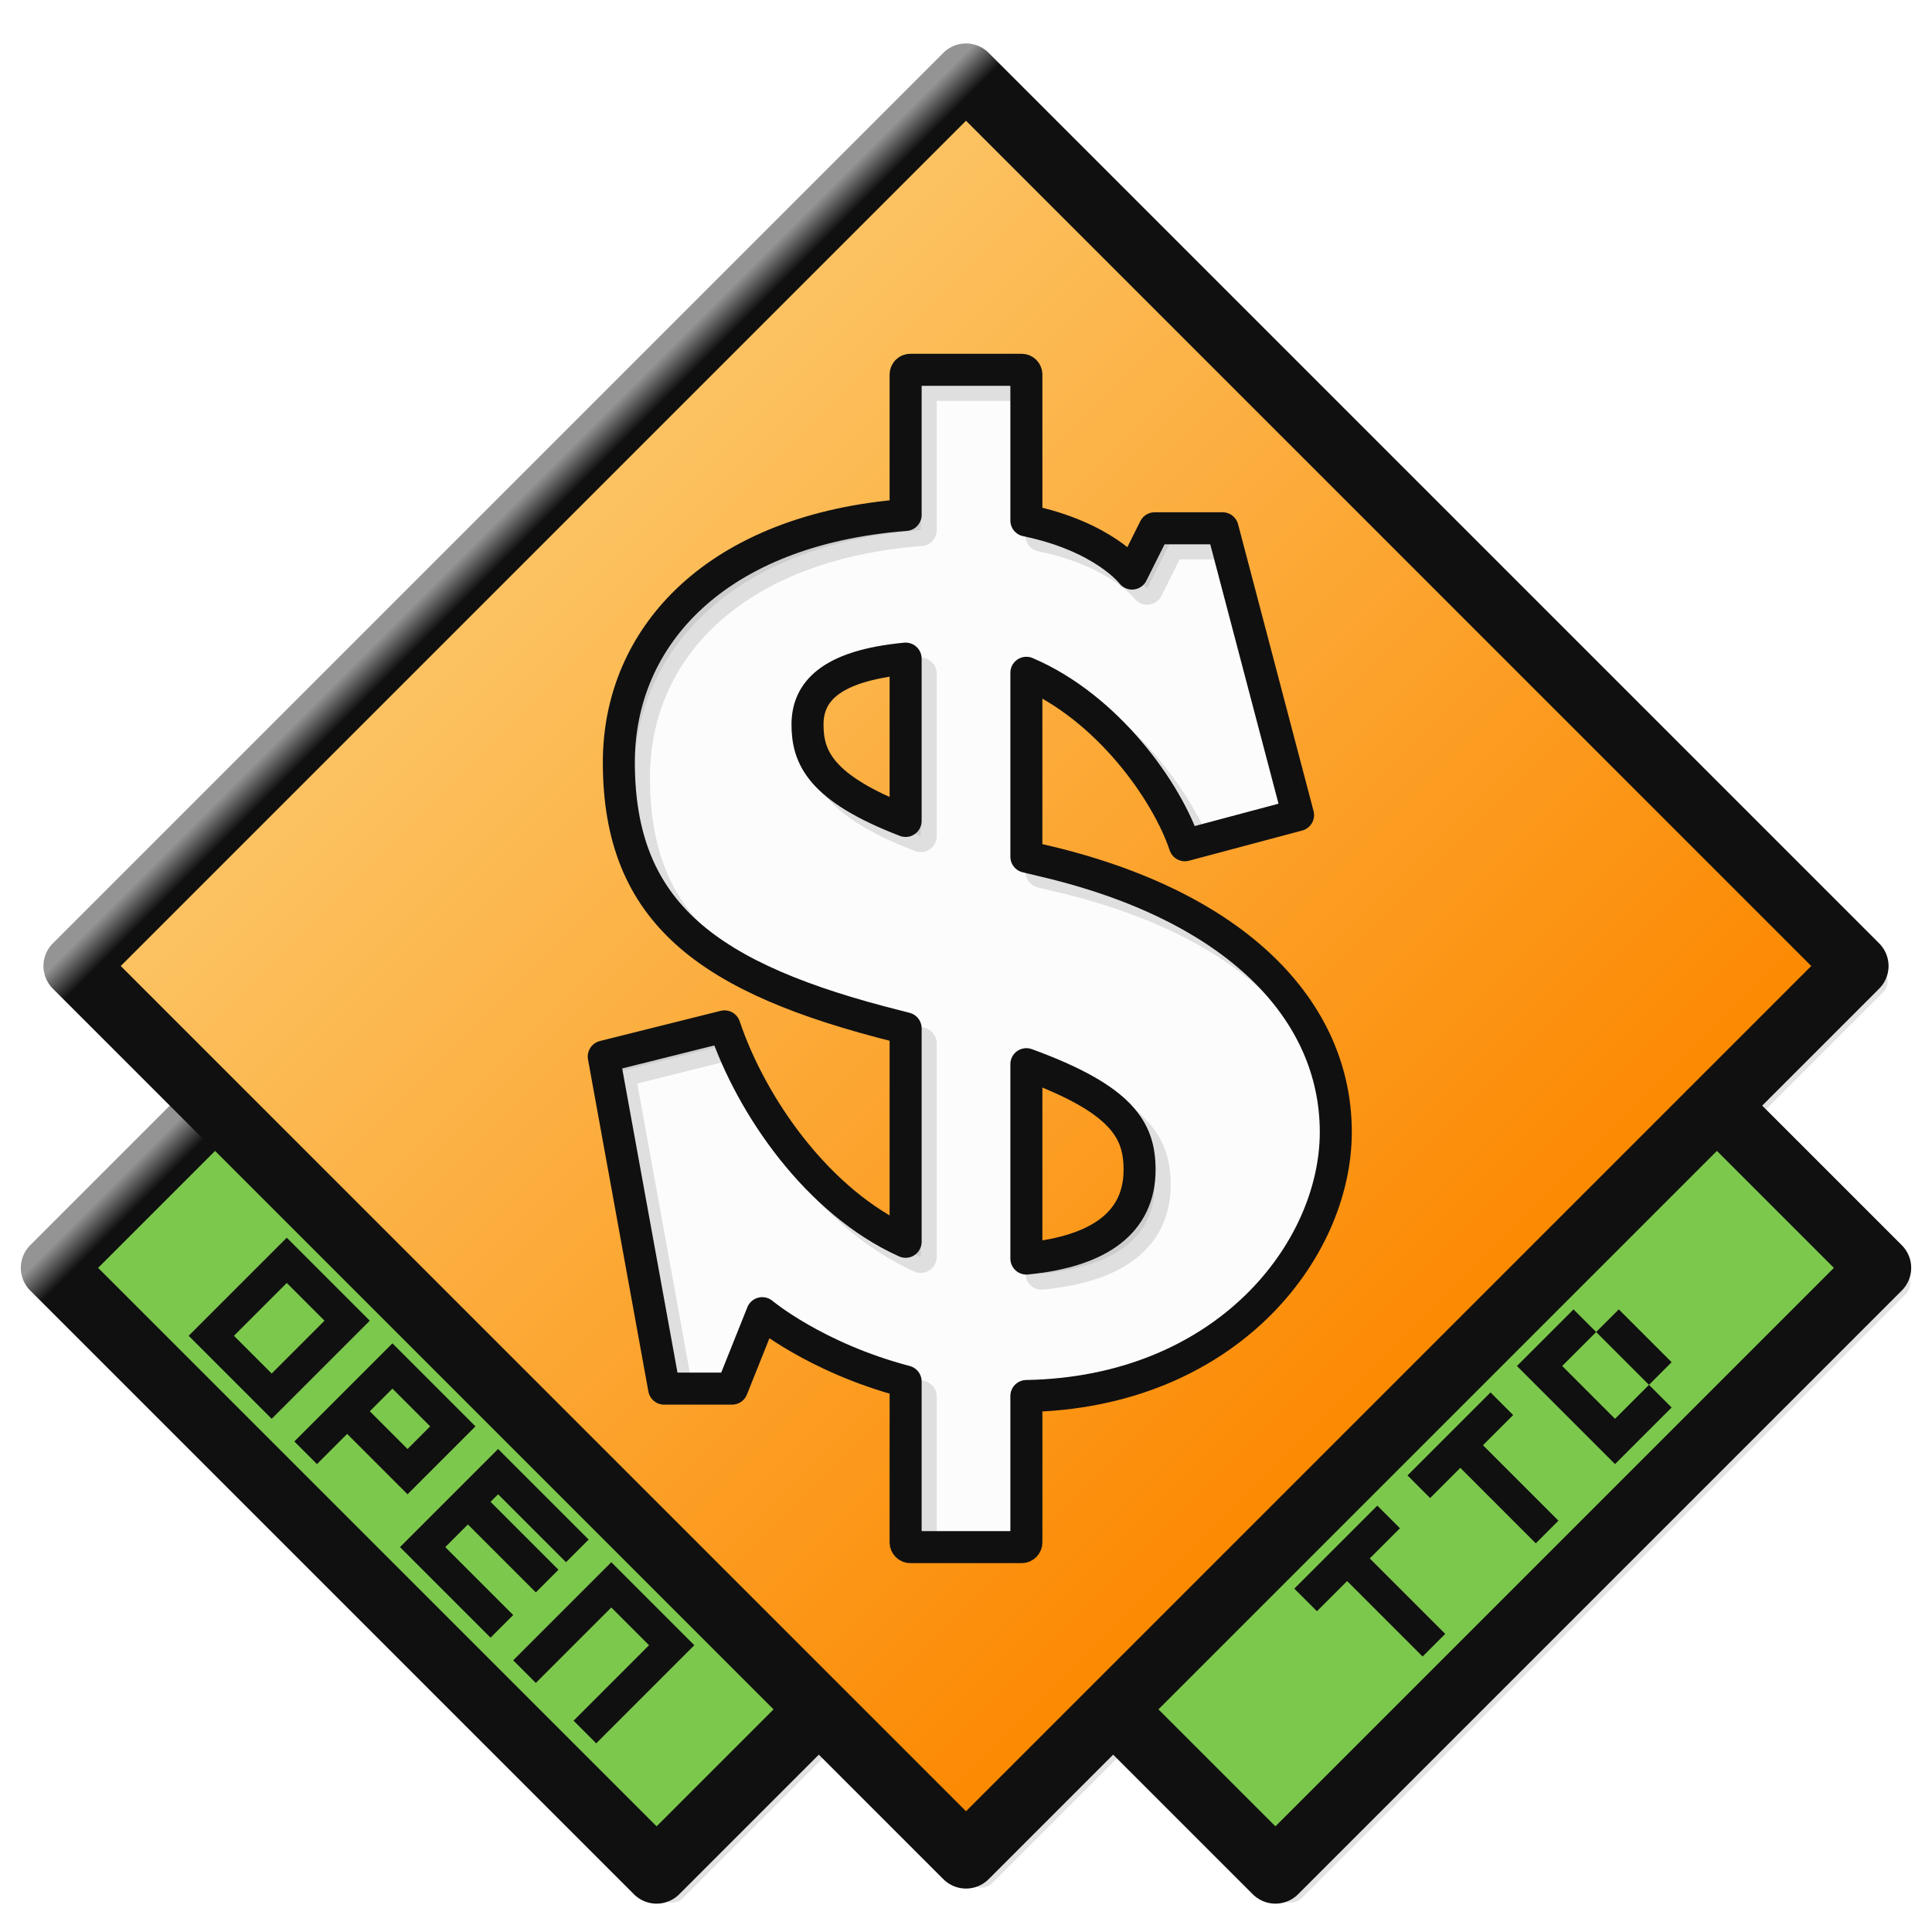 <?xml version="1.0" encoding="UTF-8" standalone="no"?>
<!-- Created with Inkscape (http://www.inkscape.org/) -->

<svg
   width="256"
   height="256"
   viewBox="0 0 256 256"
   version="1.1"
   id="svg5"
   xml:space="preserve"
   inkscape:version="1.2.2 (732a01da63, 2022-12-09)"
   sodipodi:docname="logo_16px.svg"
   inkscape:export-filename="logo_16px.png"
   inkscape:export-xdpi="6"
   inkscape:export-ydpi="6"
   xmlns:inkscape="http://www.inkscape.org/namespaces/inkscape"
   xmlns:sodipodi="http://sodipodi.sourceforge.net/DTD/sodipodi-0.dtd"
   xmlns:xlink="http://www.w3.org/1999/xlink"
   xmlns="http://www.w3.org/2000/svg"
   xmlns:svg="http://www.w3.org/2000/svg"><sodipodi:namedview
     id="namedview7"
     pagecolor="#ffffff"
     bordercolor="#666666"
     borderopacity="1.0"
     inkscape:showpageshadow="2"
     inkscape:pageopacity="0.0"
     inkscape:pagecheckerboard="0"
     inkscape:deskcolor="#d1d1d1"
     inkscape:document-units="px"
     showgrid="true"
     inkscape:zoom="3.3638608"
     inkscape:cx="100.62842"
     inkscape:cy="193.82491"
     inkscape:window-width="1918"
     inkscape:window-height="2054"
     inkscape:window-x="5760"
     inkscape:window-y="0"
     inkscape:window-maximized="0"
     inkscape:current-layer="layer1"><inkscape:grid
       type="xygrid"
       id="grid132"
       empspacing="16" /></sodipodi:namedview><defs
     id="defs2"><linearGradient
       inkscape:collect="always"
       id="linearGradient3242"><stop
         style="stop-color:#949494;stop-opacity:1;"
         offset="0"
         id="stop3240" /><stop
         style="stop-color:#101010;stop-opacity:1;"
         offset="1"
         id="stop3238" /></linearGradient><linearGradient
       inkscape:collect="always"
       id="linearGradient17237"><stop
         style="stop-color:#fcc464;stop-opacity:1;"
         offset="0"
         id="stop17233" /><stop
         style="stop-color:#fc8800;stop-opacity:1;"
         offset="1"
         id="stop17235" /></linearGradient><linearGradient
       inkscape:collect="always"
       xlink:href="#linearGradient17237"
       id="linearGradient21523"
       x1="128"
       y1="10"
       x2="246"
       y2="128"
       gradientUnits="userSpaceOnUse" /><filter
       inkscape:collect="always"
       style="color-interpolation-filters:sRGB"
       id="filter24639"
       x="-0.021"
       y="-0.021"
       width="1.041"
       height="1.042"><feGaussianBlur
         inkscape:collect="always"
         stdDeviation="1.2"
         id="feGaussianBlur24641" /></filter><linearGradient
       inkscape:collect="always"
       xlink:href="#linearGradient3242"
       id="linearGradient3244"
       x1="116"
       y1="19"
       x2="119"
       y2="22"
       gradientUnits="userSpaceOnUse" /><linearGradient
       inkscape:collect="always"
       xlink:href="#linearGradient3242"
       id="linearGradient4450"
       x1="20"
       y1="152"
       x2="23"
       y2="155"
       gradientUnits="userSpaceOnUse" /></defs><g
     inkscape:label="Layer 1"
     inkscape:groupmode="layer"
     id="layer1"><path
       style="fill:none;fill-opacity:1;stroke:#000000;stroke-width:2.121;stroke-linecap:round;stroke-linejoin:round;stroke-dasharray:none;stroke-opacity:1"
       d="m 157,112 c -3,-9 -15,-25 -31,-25 -15,0 -19,4 -19,9 0,6 3.098,11.561 31,18 26,6 39,20 39,36 0,16 -15,35 -42,35 -21,0 -34,-11 -34,-11 l -4,10 h -9 l -8,-44 16,-4 c 4.628,13.727 18,31 35,31 13,0 20,-4 20,-12 0,-7 -4,-12 -32,-19 -25.186,-6.297 -37,-15 -37,-35 0,-18 15,-33 44,-33 18,0 24,8 24,8 l 3,-6 h 9 l 10,38 z"
       id="path20394"
       sodipodi:nodetypes="cssssscccccsssssccccc" /><rect
       style="opacity:1;fill:none;fill-opacity:1;fill-rule:evenodd;stroke:#000000;stroke-width:2.121;stroke-linecap:round;stroke-linejoin:round;stroke-miterlimit:4.5;stroke-dasharray:none;stroke-opacity:1;stop-color:#000000"
       id="rect20448"
       width="16"
       height="156"
       x="120"
       y="49"
       ry="0.625" /><path
       style="fill:#fcfcfc;fill-opacity:1;stroke:#101010;stroke-width:4.243;stroke-linecap:round;stroke-linejoin:round;stroke-dasharray:none;stroke-opacity:1"
       d="M 128,10 10,128 128,246 246,128 Z"
       id="path5056"
       sodipodi:nodetypes="ccccc" /><path
       id="path1864-7-4"
       style="mix-blend-mode:normal;fill:#101010;fill-opacity:1;stroke:#101010;stroke-width:4.243;stroke-linecap:round;stroke-linejoin:round;stroke-dasharray:none;stroke-opacity:1;filter:url(#filter24639);opacity:0.35"
       d="M 130,12 12,130 130,248 248,130 Z m -7.375,39 h 14.75 c 0.346,0 0.625,0.279 0.625,0.625 V 70.969 C 148.278,73.091 152,78 152,78 l 3,-6 h 9 l 10,38 -15,4 c -2.334,-7.001 -10.128,-18.205 -21,-22.852 v 24.367 c 0.674,0.162 1.295,0.322 2,0.484 26,6 39,20 39,36 0,15.8 -14.635,34.512 -41,34.979 V 206.375 c 0,0.346 -0.279,0.625 -0.625,0.625 h -14.75 C 122.279,207 122,206.721 122,206.375 V 185.053 C 110.004,181.896 103,176 103,176 l -4,10 h -9 l -8,-44 16,-4 c 3.572,10.597 12.359,23.299 24,28.545 V 138.26 C 121.656,138.172 121.352,138.088 121,138 95.814,131.703 84,123 84,103 84,86.288 96.939,72.17 122,70.234 V 51.625 C 122,51.279 122.279,51 122.625,51 Z M 122,89.27 C 111.918,90.232 109,93.75 109,98 c 0,4.323 1.663,8.419 13,12.779 z m 16,53.74 v 25.756 c 9.778,-0.947 15,-4.864 15,-11.766 0,-5.223 -2.24,-9.333 -15,-13.99 z M 30,149 9,170 l 80,80 21,-21 z m 200,0 -80,80 21,21 80,-80 z" /><path
       id="path1864-7"
       style="fill:#7cc84c;fill-opacity:1;stroke:url(#linearGradient4450);stroke-width:8.486;stroke-linecap:round;stroke-linejoin:round;stroke-dasharray:none;stroke-opacity:1"
       d="m 229,148 20,20 -80,80 -20,-20 M 27,148 7,168 l 80,80 20,-20"
       sodipodi:nodetypes="cccccccc" /><path
       id="path20394-8"
       style="fill:url(#linearGradient21523);fill-opacity:1;fill-rule:evenodd;stroke:#101010;stroke-width:4.243;stroke-linecap:round;stroke-linejoin:round;stroke-dasharray:none;stroke-opacity:1"
       d="M 120.625,49 C 120.279,49 120,49.279 120,49.625 V 68.234 C 94.939,70.17 82,84.288 82,101 c 0,20 11.814,28.703 37,35 0.352,0.088 0.656,0.172 1,0.26 v 28.285 C 108.359,159.299 99.572,146.597 96,136 l -16,4 8,44 h 9 l 4,-10 c 0,0 7.004,5.896 19,9.053 V 204.375 c 0,0.346 0.279,0.625 0.625,0.625 h 14.75 c 0.346,0 0.625,-0.279 0.625,-0.625 v -19.396 c 26.365,-0.466 41,-19.179 41,-34.979 0,-16 -13,-30 -39,-36 -0.705,-0.163 -1.326,-0.323 -2,-0.484 V 89.148 C 146.872,93.795 154.666,104.999 157,112 l 15,-4 -10,-38 h -9 l -3,6 c 0,0 -3.722,-4.909 -14,-7.031 V 49.625 C 136,49.279 135.721,49 135.375,49 Z M 120,87.27 V 108.779 C 108.663,104.419 107,100.323 107,96 c 0,-4.25 2.918,-7.768 13,-8.73 z m 16,53.74 c 12.76,4.657 15,8.767 15,13.99 0,6.902 -5.222,10.818 -15,11.766 z M 128,10 10,128 128,246 246,128 Z" /><path
       id="path6622"
       style="fill:none;stroke:#101010;stroke-width:4.243;stroke-linecap:square;stroke-linejoin:miter;stroke-opacity:1;stroke-dasharray:none"
       d="m 62,199 9,9 m -6,6 -9,-9 10,-10 9,9 m -33,-13 10,-10 8,8 -6,6 -8,-8 m 33,41 10,-10 -8,-8 -10,10 m -33,-53 -10,10 8,8 10,-10 z" /><path
       id="path10294"
       style="fill:none;stroke:#101010;stroke-width:4.243;stroke-linecap:butt;stroke-linejoin:miter;stroke-opacity:1;stroke-dasharray:none"
       d="m 213,175 7,7 m 0,3 -6,6 -10,-10 6,-6 m -16,17 11,11 m -17,-6 11,-11 m -20,21 11,11 m -17,-6 11,-11" /><path
       style="fill:none;fill-opacity:1;stroke:url(#linearGradient3244);stroke-width:8.486;stroke-linecap:round;stroke-linejoin:round;stroke-dasharray:none;stroke-opacity:1"
       d="M 128,10 10,128 128,246 246,128 Z"
       id="path5056-0"
       sodipodi:nodetypes="ccccc" /></g></svg>
